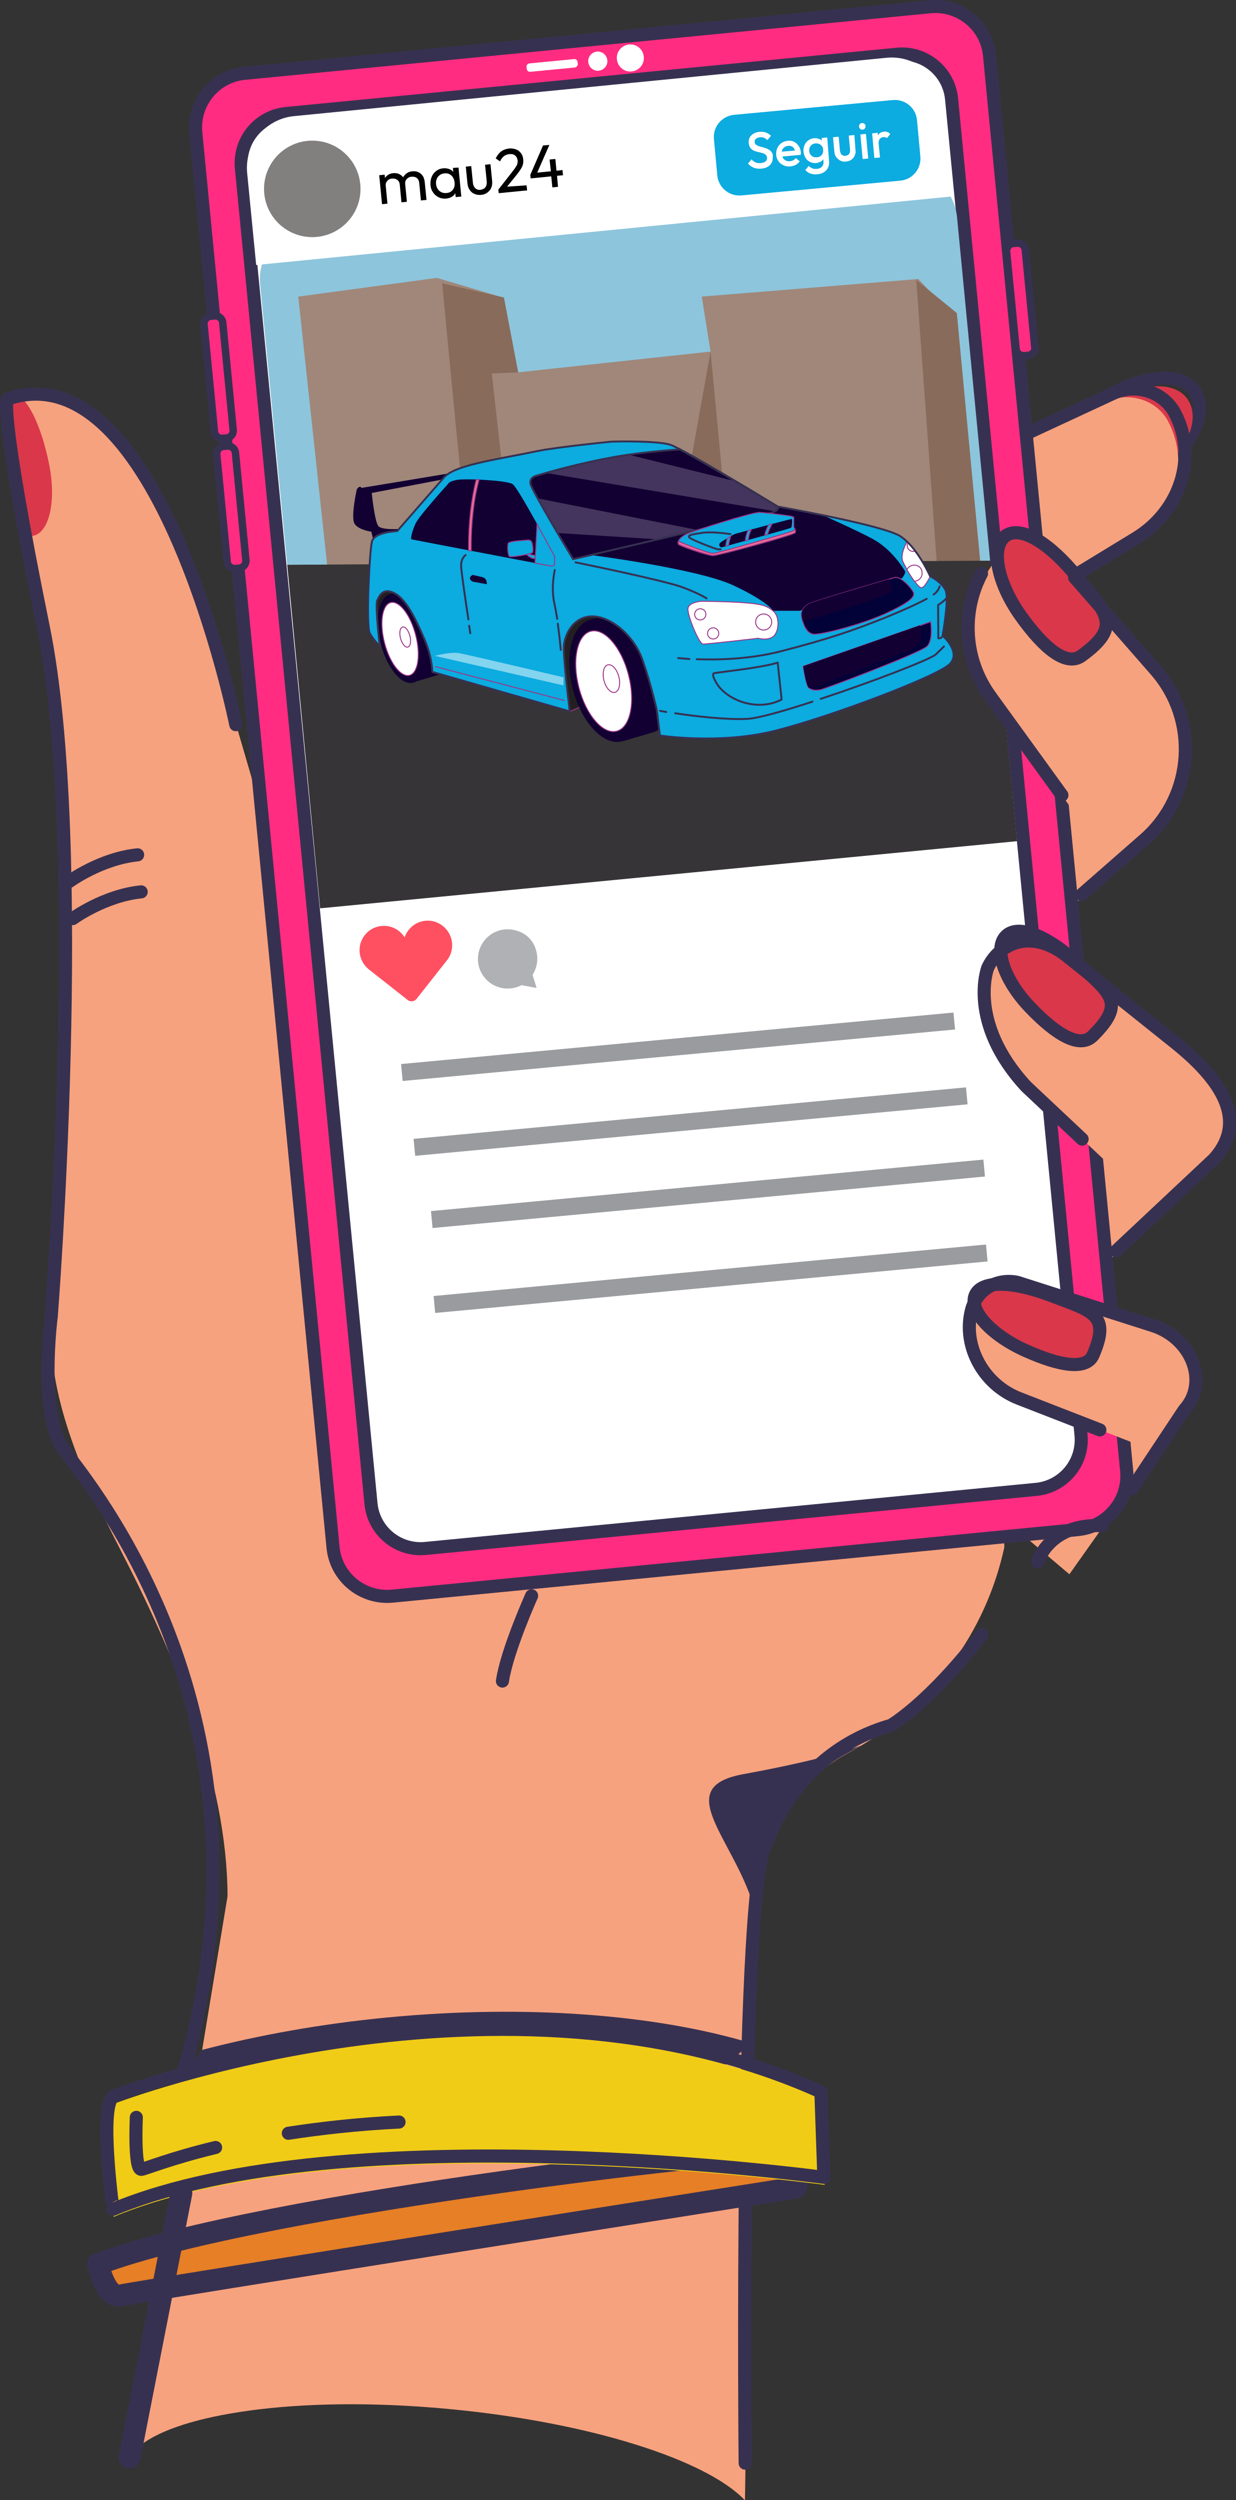 <?xml version="1.0" encoding="utf-8"?>
<!-- Generator: Adobe Illustrator 27.9.1, SVG Export Plug-In . SVG Version: 6.00 Build 0)  -->
<svg version="1.1" id="Capa_2_00000168090965220072503280000011523583879078078375_"
	 xmlns="http://www.w3.org/2000/svg" xmlns:xlink="http://www.w3.org/1999/xlink" x="0px" y="0px" viewBox="0 0 661 1336.9"
	 style="enable-background:new 0 0 661 1336.9;" xml:space="preserve">
<rect x="0" y="0" width="661" height="1336.9" fill="#333333" stroke="none"/>
<style type="text/css">
	.st0{fill:none;stroke:#373151;stroke-width:7;stroke-linecap:round;stroke-linejoin:round;}
	.st1{fill:#F7A27E;}
	.st2{fill:#DA374A;}
	.st3{fill:#A65137;}
	.st4{fill:#FF2C81;stroke:#373151;stroke-width:7;stroke-linecap:round;stroke-linejoin:round;}
	.st5{fill:#FFFFFF;stroke:#373151;stroke-width:7;stroke-linecap:round;stroke-linejoin:round;}
	.st6{fill:#FF2C81;stroke:#373151;stroke-width:3.988;stroke-linecap:round;stroke-linejoin:round;}
	.st7{fill:#FFFFFF;}
	.st8{fill:#373151;}
	.st9{fill:#E67F26;stroke:#373151;stroke-width:11.69;stroke-linecap:round;stroke-linejoin:round;}
	.st10{fill:#F0CC16;}
	.st11{fill:none;stroke:#373151;stroke-width:11.69;stroke-linecap:round;stroke-linejoin:round;}
	.st12{fill:#FF5061;}
	.st13{fill:#8DC5DC;}
	.st14{fill:#A08779;}
	.st15{fill:#886B5A;}
	.st16{fill:#363436;}
	.st17{fill:#231F20;stroke:#9C3587;stroke-width:0.512;stroke-miterlimit:10;}
	.st18{fill:#120033;}
	.st19{fill:#FFFFFF;stroke:#9C3587;stroke-width:0.512;stroke-miterlimit:10;}
	.st20{fill:#0CABE0;stroke:#9C3587;stroke-width:0.512;stroke-miterlimit:10;}
	.st21{fill:#0CABE0;}
	.st22{opacity:0.21;fill:#FFFFFF;enable-background:new    ;}
	.st23{fill:none;stroke:#373151;stroke-width:1.025;stroke-linecap:round;stroke-linejoin:round;}
	.st24{fill:#EC6F95;stroke:#9C3587;stroke-width:0.512;stroke-miterlimit:10;}
	.st25{fill:#020238;stroke:#9C3587;stroke-width:0.512;stroke-miterlimit:10;}
	.st26{opacity:0.49;fill:#FFFFFF;enable-background:new    ;}
	.st27{fill:none;stroke:#9C3587;stroke-width:0.512;stroke-miterlimit:10;}
	.st28{fill:#AFB1B4;}
	.st29{fill:#827F7F;}
	.st30{fill:#999B9E;}
</style>
<g id="Capa_1-2">
	<path class="st0" d="M593.3,211.3c-22.4,12.6-32.7,15.1-13.5,44.1c7.2,10.9,22.3,7.2,40.1-4.8c17.8-12,26.2-30.6,18.9-41.4
		S612.1,200.8,593.3,211.3L593.3,211.3z"/>
	<path class="st1" d="M121.7,1014.2l33,3.5l77.3-38.5c55.8-70-4.7-255-33.3-343.8l-89.9-307.7c-14.3-54.4-33.6-100-87.1-117.4l0,0
		c-11,1.1-18.4,11.9-15.3,22.5c15.9,54.5,36.9,239.6,21.1,472.2c-2.7,39.1,15.6,82.4,36.9,123.7
		C93.3,884.9,121.5,951.1,121.7,1014.2L121.7,1014.2z"/>
	<path class="st2" d="M4.9,252.6c4.1,25.6,12.2,34,12.2,34c8.5-0.8,13.4-16.9,9.2-38.2s-12.5-37.7-18.3-36.5
		C2,213,1.4,231.2,4.9,252.6z"/>
	<path class="st3" d="M254.3,975.6c-0.1,0-0.2,0-0.4,0c-1.1-0.1-1.9-1.1-1.8-2.1c0.1-1.2,10.3-117.9-22.3-226.8
		c-0.3-1,0.3-2.1,1.3-2.4c1-0.3,2.1,0.3,2.4,1.3c32.8,109.7,22.6,227.1,22.5,228.3C256,974.7,255.2,975.5,254.3,975.6L254.3,975.6z"
		/>
	<path class="st2" d="M589.7,215.7c-22.4,12.6-32.7,15.1-13.5,44.1c7.2,10.9,22.3,7.2,40.1-4.8c17.8-12,26.2-30.6,18.9-41.4
		S608.5,205.1,589.7,215.7z"/>
	<path class="st1" d="M438.9,285.7l43.2,80.7l121.6-74.1c24.5-14.9,33.1-44.4,21-67l0,0c-6.1-11.5-20.9-16.2-33.3-10.4L438.9,285.7
		L438.9,285.7z"/>
	<path class="st0" d="M442.5,281.3l43.2,80.7l121.6-74.1c24.5-14.9,33.1-44.4,21-67l0,0c-6.1-11.5-20.9-16.2-33.3-10.4L442.5,281.3
		L442.5,281.3z"/>
	<polygon class="st1" points="485.4,466 536.6,519.6 619.2,441.5 580.7,375.2 	"/>
	<polygon class="st1" points="634.9,752.7 571.9,841.8 525.5,802.5 585.4,722.8 	"/>
	<polygon class="st1" points="646.1,621.8 560.4,706.4 517.6,654.7 598,579.7 	"/>
	<path class="st1" d="M533.8,575.6l3.3,251.8c-10,45.9-38.7,83.6-76.7,106.1c-2.2,1.3-4.3,2.5-6.5,3.7
		c-30.5,16.3-50.1,47.6-50.7,82.1c0,0.1-0.1,0.3,0,0.5l-1.1,72.9l-2.3,152l-1.4,92.3c-20.4-21.6-82.7-41.7-157.9-48.8
		c-3.5-0.3-7-0.7-10.4-0.9c-38.4-3-73.7-1.9-101.6,2.4c-26.1,4-45.8,10.7-55.4,19.6L77,1284l31.1-187.8l20.8-125.9
		c2.7-16.3,4.8-32.8,6.3-49.4l33.9-379.5L533.8,575.6L533.8,575.6z"/>
	<path class="st4" d="M576.5,817.9l-366.7,35.6c-16,1.5-30.2-10.2-31.7-26.1L104.7,70.9c-1.5-16,10.2-30.2,26.1-31.7L497.5,3.6
		c16-1.5,30.2,10.2,31.7,26.1l73.3,756.4C604.2,802.1,592.4,816.3,576.5,817.9z"/>
	<path class="st5" d="M554.2,796.4L227.5,828c-14.7,1.4-27.7-9.3-29.1-24L129.1,89.8c-1.4-14.7,9.3-27.7,24-29.1L479.8,29
		c14.7-1.4,27.7,9.3,29.1,24l69.2,714.2C579.6,781.9,568.9,794.9,554.2,796.4z"/>
	<path class="st6" d="M121.2,234.2l-2.2,0.2c-2.1,0.2-4.1-1.4-4.3-3.5l-5.6-57.5c-0.2-2.1,1.4-4.1,3.5-4.3l2.2-0.2
		c2.1-0.2,4.1,1.4,4.3,3.5l5.6,57.5C124.9,232.1,123.4,234,121.2,234.2z"/>
	<path class="st6" d="M128,303.8l-2.2,0.2c-2.1,0.2-4.1-1.4-4.3-3.5l-5.6-57.5c-0.2-2.1,1.4-4.1,3.5-4.3l2.2-0.2
		c2.1-0.2,4.1,1.4,4.3,3.5l5.6,57.5C131.7,301.7,130.1,303.6,128,303.8z"/>
	<path class="st6" d="M549.9,190l-2.2,0.2c-2.1,0.2-4.1-1.4-4.3-3.5l-5.1-52.2c-0.2-2.1,1.4-4.1,3.5-4.3l2.2-0.2
		c2.1-0.2,4.1,1.4,4.3,3.5l5.1,52.2C553.7,187.9,552.1,189.8,549.9,190z"/>
	<path class="st7" d="M307.4,36.1l-23.8,2.3c-1,0.1-1.8-0.6-1.9-1.6l-0.1-1c-0.1-1,0.6-1.8,1.6-1.9l23.8-2.3c1-0.1,1.8,0.6,1.9,1.6
		l0.1,1C309,35.2,308.3,36,307.4,36.1z"/>
	<path class="st7" d="M329.9,31.7c0.4,4,3.9,6.9,7.9,6.5c4-0.4,6.9-3.9,6.5-7.9c-0.4-4-3.9-6.9-7.9-6.5
		C332.4,24.2,329.5,27.7,329.9,31.7z"/>
	<path class="st7" d="M314.6,33.2c0.3,2.8,2.8,4.9,5.6,4.6c2.8-0.3,4.9-2.8,4.6-5.6s-2.8-4.9-5.6-4.6
		C316.4,27.9,314.3,30.4,314.6,33.2L314.6,33.2z"/>
	<path class="st1" d="M519.5,700.7L519.5,700.7c2.7-10.8,13.3-17.4,24.6-15l72.3,23.1c21.1,6.7,30.3,30.5,16.9,45.1l-19.1,20.8
		l-69.2-27C525.7,740.3,514.7,719.4,519.5,700.7L519.5,700.7z"/>
	<path class="st1" d="M528.1,517.6c5.5-12.2,21.9-21.5,41.3-7.2l59.4,47.5c19.8,16,40.7,39.3,20.3,61.9l-29.3,27.9L548.8,581
		C517,546.7,528.1,517.6,528.1,517.6L528.1,517.6z"/>
	<path class="st2" d="M561.7,692.6c22.7,8.6,32.3,10.1,22.9,31.9c-3.5,8.2-17.6,6-36.1-2.3c-18.5-8.3-30.6-21.6-26.9-29.8
		S542.8,685.4,561.7,692.6z"/>
	<path class="st0" d="M588.2,764.6L545,747.8c-19.3-7.5-30.3-28.3-25.5-47.1l0,0c2.7-10.8,13.3-17.4,24.6-15l72.3,23.1
		c21.1,6.7,30.3,30.5,16.9,45.1l-28,42.2"/>
	<path class="st0" d="M561.7,692.6c22.7,8.6,32.3,10.1,22.9,31.9c-3.5,8.2-17.6,6-36.1-2.3c-18.5-8.3-30.6-21.6-26.9-29.8
		S542.8,685.4,561.7,692.6z"/>
	<path class="st2" d="M576,514.9c17.9,16.4,26.4,21.2,8.3,39.1c-6.8,6.7-19.2-0.5-33.2-15.1c-14.1-14.6-19.9-31.9-13-38.5
		C545,493.8,561.1,501.2,576,514.9L576,514.9z"/>
	<path class="st0" d="M578.7,609.1L548.8,581c-31.7-34.3-20.6-63.4-20.6-63.4c5.5-12.2,21.9-21.5,41.3-7.2l59.4,47.5
		c19.8,16,40.7,39.3,20.3,61.9l-52.2,49"/>
	<path class="st0" d="M576,514.9c17.9,16.4,26.4,21.2,8.3,39.1c-6.8,6.7-19.2-0.5-33.2-15.1c-14.1-14.6-19.9-31.9-13-38.5
		C545,493.8,561.1,501.2,576,514.9L576,514.9z"/>
	<path class="st3" d="M593,438c-0.7,0.1-1.5-0.3-1.9-0.9c-0.3-0.3-1.8-0.9-3.1-1.4c-6.8-2.7-20.9-8.2-37.9-31.7
		c-0.6-0.9-0.4-2.1,0.4-2.7c0.9-0.6,2.1-0.4,2.7,0.4c16.4,22.6,29.7,27.8,36.2,30.3c2.7,1.1,4.3,1.7,5.1,3.1
		c0.5,0.9,0.2,2.1-0.8,2.7C593.5,437.9,593.2,438,593,438L593,438z"/>
	<path class="st8" d="M403.1,1019.3c0.7-34.6,20.2-65.9,50.7-82.2c2.2-1.2,4.4-2.4,6.5-3.7c0,0-15.2,6.6-62.9,15.3
		C358.9,955.8,391.7,982.1,403.1,1019.3L403.1,1019.3z"/>
	<path class="st8" d="M401.9,1092.6l-15.8,13c-44.5,20.4-103.7,36-169.7,42.7l-12.7-10.8c-34.7,3.4-58,15-88.8,13.2
		c-18.1-1.1-35.2-3-51.3-5.7l44.6-48.9c30.2-7.9,63.6-13.9,98.8-17.3C282.4,1071.6,351.7,1077.4,401.9,1092.6L401.9,1092.6z"/>
	<path class="st0" d="M555,835.1c0,0,6-20.6,34.2-19.3"/>
	<path class="st0" d="M284.3,853.3c0,0-13.2,29.3-15.6,45.6"/>
	<path class="st0" d="M126.1,387.5c0,0-40.8-202-122.2-174.1c0,0-4.9,3.3,19.2,121.7S27.4,704,27.4,704s-6.9,52.8,6.9,71.4
		s118.1,142.8,64.2,331.3"/>
	<path class="st0" d="M37,471.4c0,0,16.8-12.3,36.6-14.3"/>
	<path class="st0" d="M38.9,491.2c0,0,16.8-12.3,36.6-14.3"/>
	<path class="st0" d="M398.5,1317.1c0,0-3.2-317.9,12-332.6c0,0,14.4-47.2,65.9-61.9c0,0,20.4-11.7,48.6-48.5"/>
	<path class="st9" d="M52.4,1210.7c0,0,4,18.7,12.2,16.7c8.2-2,360.9-57.6,360.9-57.6s5.1-16.2-1.9-19.5S140.6,1177.3,52.4,1210.7
		L52.4,1210.7z"/>
	<path class="st10" d="M61.6,1124.7c0,0,207.7-79.7,377.8-2.1l1.6,45.7c0,0-255.7-34.8-380.2,17.1
		C60.9,1185.4,52.9,1127.8,61.6,1124.7L61.6,1124.7z"/>
	<path class="st0" d="M61.2,1120.7c0,0,207.7-79.7,377.8-2.1l1.6,45.7c0,0-255.7-34.8-380.2,17.1
		C60.5,1181.5,52.5,1123.8,61.2,1120.7z"/>
	<path class="st0" d="M154.2,1140.7c17-2.6,36.8-4.9,59.2-6"/>
	<path class="st0" d="M72.9,1132.2c0,0-1.3,28.2,2.7,27.8c2-0.2,15.3-5.8,39.7-11.7"/>
	<line class="st11" x1="97" y1="1172.7" x2="69.3" y2="1314.1"/>
	<path class="st12" d="M241.3,501.8c-1.5-5.3-6.4-9.2-11.8-9.5c-6.2-0.3-11.3,3.6-13.1,8.9c-3-4.7-8.8-7.3-14.8-5.6
		c-5.3,1.5-9.1,6.5-9.3,11.9c-0.2,4.5,1.9,8.4,5,10.9l20.7,16.3c1.5,1.2,3.6,0.9,4.8-0.6l16.3-20.7
		C241.5,510.4,242.5,506.1,241.3,501.8L241.3,501.8z"/>
	<path class="st13" d="M511.8,116c-1.5-15.2-15-26.4-30.3-24.9l-317.5,30.5c-15.2,1.5-26.4,15-24.9,30.3L153.6,302l375.9-2.2
		C529.5,299.8,511.8,116,511.8,116z"/>
	<polygon class="st14" points="175.4,306.2 159.5,158.6 233.6,148.6 269.4,159.2 277.1,199.1 380,188 375.3,158.6 491.1,149.2 
		511.7,170.9 524.7,305.6 	"/>
	<path class="st15" d="M236.5,151.5c0,0,14.1,151.7,15.9,153.5s22.3-0.6,22.3-0.6L263,199.7l14.1-0.6l-7.6-40L236.5,151.5
		L236.5,151.5z"/>
	<polygon class="st15" points="490,149.7 501.1,302.6 524.7,305.6 511.7,167.4 	"/>
	<polygon class="st15" points="380,188 391.2,306.2 358.8,306.2 	"/>
	<polygon class="st16" points="153.6,302 171.2,485.7 543.9,449.8 529.5,299.8 	"/>
	<path class="st17" d="M304.7,380.5l17.7-8l25.1-46.8l-145.9-16.5c0,0-2.4,4.9-2.7,8c-0.3,3,0.9,21.8,0.9,21.8l3.8,5.3L304.7,380.5z
		"/>
	<path class="st18" d="M190.8,261.7c0,0-3.4,15.2-1.1,18.5c2.3,3.3,8.9,4.1,8.9,4.1l0.9,3.9l11.6-1.1l1.9-4.2c0,0-8.4,0.5-10.5-1.4
		c-2.1-1.9-3.7-17.9-3.7-17.9l43.6-8.3l-0.2-2.5l-48.9,8.1C193.3,260.9,192.6,259.1,190.8,261.7z"/>
	<path class="st18" d="M358.5,354.4c-4.7-18-16.4-30.5-26.2-27.9l-16.4,4.8l5.2,20.2c0.2,3.9,0.8,8,1.9,12.2
		c1.1,4.2,2.6,8.1,4.3,11.5l5.5,21.2l16.4-4.8C358.9,389,363.1,372.4,358.5,354.4L358.5,354.4z"/>
	<path class="st18" d="M239.8,334.4c-3.4-13-11.9-22.1-19-20.2l-11.9,3.5l3.8,14.6c0.1,2.8,0.6,5.8,1.3,8.8c0.8,3,1.9,5.8,3.1,8.3
		l4,15.4l11.9-3.5C240.2,359.5,243.2,347.4,239.8,334.4z"/>
	
		<ellipse transform="matrix(0.968 -0.251 0.251 0.968 -78.842 64.91)" class="st18" cx="214.9" cy="341.3" rx="11.6" ry="24.5"/>
	<ellipse transform="matrix(0.968 -0.251 0.251 0.968 -78.924 64.703)" class="st19" cx="214" cy="341.6" rx="8.6" ry="20.1"/>
	<path class="st19" d="M219.2,340c0.8,2.9,0.3,5.6-1.1,6s-3.1-1.7-3.9-4.7c-0.8-2.9-0.3-5.6,1.1-6S218.4,337,219.2,340z"/>
	<path class="st20" d="M236.9,255.9l-24.5,28.1c0,0-12.2,0.4-13.5,5.6s-3.3,45.3-1.1,49.1c2.2,3.8,5.3,6.9,5.3,6.9
		s-2.5-21.7-1.4-24.4c1.2-2.7,3.2-7.2,9.4-3.9c6.2,3.3,11.2,13.7,15.7,24.1s4.4,17.9,4.4,17.9l73.5,21.1c0,0-3.7-29.7-3.1-35.4
		c0.6-5.6,4.7-14.9,14.5-15.4c9.8-0.5,22.8,9.7,27.5,23.3c4.8,13.6,7.7,27.1,7.7,27.1l1.6,13.3c0,0,31.6,4.9,61.1-2.4
		c29.5-7.3,88.6-29.6,94.2-36.1c5.7-6.4-4.1-14.9-4.1-14.9s3.5-19.5,1.7-24c-1.8-4.5-8.4-7.8-8.4-7.8s-6.7-15.3-15.8-21.3
		s-65.6-15.9-65.6-15.9s-50.7-30.9-57.6-33.1c-6.9-2.2-30-1.8-31.9-1.6c-1.9,0.2-27.7,2.8-38.6,4.9
		C264.4,246,242.2,248.7,236.9,255.9L236.9,255.9z"/>
	<path class="st21" d="M504.1,340c0,0,3.5-19.5,1.7-24c-1.8-4.5-8.4-7.8-8.4-7.8s-6.7-15.3-15.8-21.3c-3-2-11.1-4.4-20.7-6.7
		c2.5,2.9,5.2,6.7,4.4,8.3l-73.7,24.2c0,0-9.8-3.8-24.2-5.3c-14.5-1.4-12.7,0.5-22.7-1.5c-10-2-13.2-5.7-23.4-5.7
		c-10.2,0-16.4,1.9-16.4,1.9s12.9-1.9,20.5,1.1c7.6,3,6.8,4.7,1,6.9c-5.8,2.2-14.2,1.3-16.6,0.8c-2.4-0.5-7.7-0.7-7.7-0.7
		s11.1,2.6,18.9,3.7c7.8,1.1,9.7-3.9,24.3-3.8s18.2,4.3,17.9,9.1c-0.2,4.7-7.2,7.1-15,7.4c-7.8,0.3-20,0-34.4-6
		c-14.4-6-25.5-7-26.7-7.1s19.2,4.6,21.2,8.7c2,4.1,1.4,12.4-7,14c-8.4,1.6-12.9-6.3-18.3-10.8c-5.4-4.5-14.5-5.4-14.5-5.4
		s9.4,3.4,14.5,8.3s10.6,13.5,18.2,14.9c0.3,0.1,0.5,0.1,0.8,0.1c1.1-5.6,5.2-13.5,14.2-14c3.4-0.2,7.1,0.9,10.7,3
		c11.1-1.4,19.1,0.8,24.1,6.4c5.2,5.9,3.4,12.3-2.9,13.7c-1.5,0.3-2.9,0.5-4.2,0.7c4.7,13.4,7.5,26.6,7.5,26.6l1.6,13.3
		c0,0,31.6,4.9,61.1-2.4c29.5-7.3,88.6-29.6,94.2-36.1C513.9,348.5,504.1,340,504.1,340L504.1,340z"/>
	<path class="st21" d="M278.7,339.7c-9.4-7.6-21.5-8.2-32.7-11.3c-8.4-2.4-10.5-11.9-18.2-18.8c-7.7-6.9-16.7-7.5-16.7-7.5
		s8.7,1.8,13.9,9.3c5.2,7.6,5.7,14.2,0.9,14.2c-4.8,0-8.9-11.2-12.7-13.5c-3.8-2.3-7.5-2.5-7.5-2.5s6.1,1.7,10.9,9.1
		c4.8,7.4,10,14.4,15.7,15.6c5.7,1.2,11.7-1.7,20.1-0.9c8.5,0.9,9.3-0.2,17.7,3.5c0.5,0.2,1,0.4,1.5,0.6c2.2,1.3,4.1,2.5,5.3,3.7
		c4.2,4.4,4.6,9.3,0.2,11.9c-4.4,2.7-8.6,1.6-12.6-0.7c-4-2.3-17-11.5-17-11.5s7.8,6.5,14.8,12.8c7,6.2,12.8,8.7,20.1,7.5
		c6.6-1.1,15.3-0.4,20.4,1.8c-0.2-2.4-0.5-4.9-0.7-7.2c-0.3-0.1-0.5-0.1-0.8-0.2C289.6,352.5,287.8,347.1,278.7,339.7L278.7,339.7z"
		/>
	<path class="st18" d="M258.3,308.7l-5.5-1.3c0,0-1.4,0.7-1.5,1.7s1.4,1.9,1.4,1.9l7.7,1.4C260.2,312.4,260.8,309.7,258.3,308.7
		L258.3,308.7z"/>
	<path class="st18" d="M317.6,297c0,0,55.3,7.2,74.1,15.8c18.8,8.7,21.8,13.8,21.8,13.8l14.2,0l54.8-17.5c0,0,2.2-2.8,1.4-3.9
		c-0.8-1.1-6.6-11.2-17-16.9c-6.2-3.4-17.9-8.8-26.2-12.5c-13.3-2.7-24.6-4.7-24.6-4.7s-3-1.8-7.6-4.6L307.5,292L317.6,297
		L317.6,297z"/>
	<path class="st18" d="M362.8,240.4c0,0-17.9,1-35.1,4.1c-17.1,3.1-33.7,7.7-40.9,9.9c0,0-3.7,0.7-3.1,4.3
		c0.6,3.5,22.8,40.3,22.8,40.3l105.9-24.8c0,0,4.1-1,3.8-3.1c0,0-37.3-22.7-52.3-30.6L362.8,240.4L362.8,240.4z"/>
	<path class="st22" d="M298.1,285l53.5,3.4l21.5-5l-85.6-16.9C290.3,271.8,294.4,278.8,298.1,285L298.1,285z"/>
	<path class="st22" d="M327.7,244.5c-13.8,2.5-27.2,6-35.7,8.4l122.5,20.5c0.9-0.5,1.7-1.2,1.6-2.2c0,0-10.9-6.7-23.3-14l-56.4-14
		C333.5,243.5,330.6,244,327.7,244.5L327.7,244.5z"/>
	<path class="st23" d="M362.8,240.4c0,0-17.9,1-35.1,4.1c-17.1,3.1-33.7,7.7-40.9,9.9c0,0-3.7,0.7-3.1,4.3
		c0.6,3.5,22.8,40.3,22.8,40.3l105.9-24.8c0,0,4.1-1,3.8-3.1c0,0-37.3-22.7-52.3-30.6L362.8,240.4L362.8,240.4z"/>
	<path class="st18" d="M239.6,258.8c0,0-15.7,17.2-17.5,21.4c-1.8,4.3-2.7,8-2,8.2c0.7,0.2,73.6,14.1,74.2,14.2
		c0.6,0.1,2.5,0,2.4-0.9c-0.1-0.9,0-4.1,0-4.1s-19.4-36.5-22.5-38.7c-3.1-2.1-25.2-3.1-29.8-2.3
		C239.7,257.5,239.6,258.8,239.6,258.8L239.6,258.8z"/>
	<path class="st24" d="M250.6,294.3c0.5,0.1,1,0.2,1.4,0.3c-0.2-20.6,3-33.9,4.2-38.1c-0.5,0-1,0-1.5-0.1
		C253.5,261.1,250.4,274.2,250.6,294.3L250.6,294.3z"/>
	<path class="st20" d="M280.9,288.9c0,0-8.6,0.4-9.1,1.6s-0.3,6.6,0.7,7.1c1,0.5,11.4-1.3,12.1-2c0.7-0.7,0.4-3.5,0-5
		S283.7,288.5,280.9,288.9L280.9,288.9z"/>
	<path class="st20" d="M281.7,296.6c0,0,1.9,1.7,3.2,2c1.3,0.4,2.3-0.9,1.7-1.3c-0.6-0.5-1.9-0.4-2.8-0.8l-0.9-0.4L281.7,296.6
		L281.7,296.6z"/>
	<path class="st20" d="M286.1,301.1c4.9,0.9,8,1.5,8.1,1.5c0.6,0.1,2.5,0,2.4-0.9c-0.1-0.9,0-4.1,0-4.1s-4.5-8.4-9.4-17.3
		L286.1,301.1L286.1,301.1z"/>
	<path class="st20" d="M424.5,277.8c0,0,0.4-1.2-0.6-1.6s-14.4-2.1-17.9-2.2c-3.5-0.1-35.5,9.9-39.3,11.8c-3.8,2-4.5,4.3-4,5.2
		s15.4,6,18.4,6.1c2.9,0.1,43.2-11,44-12.2c0.8-1.2-0.6-3.1-0.6-3.1L424.5,277.8L424.5,277.8z"/>
	<path class="st18" d="M394.1,285.2c0,0-1.6,0.4-3.1,1.4c-1.5,1.1-5.9,3.1-6.3,4.3c-0.3,1.2,0.9,1.9,1.2,1.8
		c0.2-0.1,36.8-10.1,37.2-10.5c0.4-0.4,0.8-4.8,0.2-4.7C422.8,277.5,394.1,285.2,394.1,285.2L394.1,285.2z"/>
	<path class="st20" d="M388.1,292.1c0.4-0.1,1-0.3,1.5-0.4c0.3-2.1,0.8-3.8,1.2-4.9c-0.5,0.3-1.1,0.7-1.9,1.1
		C388.6,289,388.3,290.4,388.1,292.1L388.1,292.1z"/>
	<path class="st20" d="M398.6,289.2c0.5-0.1,1-0.3,1.5-0.4c0.3-2.4,1-4.3,1.7-5.6c-0.6,0.2-1.2,0.3-1.8,0.5
		C399.4,285.1,398.8,286.9,398.6,289.2L398.6,289.2z"/>
	<path class="st20" d="M412.9,280.2c-0.6,0.2-1.3,0.3-1.9,0.5c-0.7,1.4-1.6,3.3-2.1,5.6c0.5-0.2,1.1-0.3,1.6-0.5
		C411.2,283.4,412.2,281.4,412.9,280.2z"/>
	<path class="st23" d="M385.4,293.7c0,0-0.5,0.1-1.6,0c-1.1-0.1-13.1-4.7-14.9-6.1c-1.8-1.4,1.3-1.9,6.8-2.7s14.9,0.7,14.9,0.7"/>
	<path class="st24" d="M425.2,283c-0.3,0.3-0.8,0.8-1.6,1.1c-1.5,0.7-39.5,11.6-42.1,11.8c-2.7,0.2-17.6-6-17.6-6l-1-0.5
		c-0.2,0.6-0.2,1.2,0,1.5c0.5,0.9,15.4,6,18.4,6.1c2.9,0.1,43.2-11,44-12.2C425.4,284.3,425.4,283.6,425.2,283z"/>
	<path class="st25" d="M478.1,308.9c0,0-41.7,12.2-45,13.8c-3.3,1.5-5.1,4.1-4.3,7.7s2.5,8.2,6.2,8.7s25.1-4.9,38.2-10.8
		c13-6,16.3-9.1,15.3-11.5C487.4,314.3,481.2,307.5,478.1,308.9L478.1,308.9z"/>
	<path class="st18" d="M477.4,315.9l-2.1-6.2c-9.4,2.8-39.4,11.6-42.1,12.9c-3.3,1.5-5.1,4.1-4.3,7.7c0.2,0.7,0.3,1.4,0.6,2.1
		c7.1-2.1,22-6.7,32.7-10.2C476.6,317.3,477.4,315.9,477.4,315.9L477.4,315.9z"/>
	<path class="st25" d="M497.7,332.5l-68.2,23.8c0,0,1.5,9.7,2.9,11.3s4.1,1.7,6.5,1.2c2.5-0.5,53.7-19.8,57-23.3
		C499.2,342,497.7,332.5,497.7,332.5L497.7,332.5z"/>
	<path class="st18" d="M432.4,367.6c0.1,0.2,0.3,0.3,0.5,0.4c1.6-0.1,3-0.7,3-0.7l50.3-19.6c0,0,4.7-1.3,6-5c0.9-2.4,0.3-6-0.3-8.3
		l-62.3,21.8C429.5,356.3,431,366,432.4,367.6L432.4,367.6z"/>
	<path class="st23" d="M438.9,373.7c27.6-9.1,58.9-21.2,61.6-23.8l4.3-4.2"/>
	<path class="st23" d="M361.1,381.4c10,1.5,27.2,3.6,38.5,3c5.9-0.3,19.5-4.2,34.9-9.2"/>
	<path class="st23" d="M353,380.1c0,0,1.2,0.2,3.3,0.6"/>
	<path class="st23" d="M307.8,300.7c0,0,47.7,9.7,57.4,13.4c9.7,3.7,12.7,5.9,12.7,5.9"/>
	<path class="st23" d="M298.3,333.5c1,7.2,1.6,14,1.6,14"/>
	<path class="st23" d="M296.7,304.8c0,0-2.2,9.3-0.2,18c0.5,2.3,1,5.1,1.5,8.1"/>
	<path class="st23" d="M250.9,334.6c0.4,2.5,0.6,4,0.6,4"/>
	<path class="st23" d="M249,296.8c0,0-2.5,1.6-2.4,5.9c0.1,2.9,2.4,18.8,3.9,28.5"/>
	
		<ellipse transform="matrix(0.968 -0.251 0.251 0.968 -80.99 93.091)" class="st18" cx="324.2" cy="363.8" rx="18.4" ry="33.6"/>
	
		<ellipse transform="matrix(0.968 -0.251 0.251 0.968 -81.121 92.763)" class="st19" cx="322.9" cy="364.2" rx="13.7" ry="27.6"/>
	<ellipse transform="matrix(0.968 -0.251 0.251 0.968 -80.626 93.753)" class="st19" cx="327" cy="362.8" rx="4.1" ry="7.6"/>
	<path class="st26" d="M301.4,362.2c0,0-51.8-12.3-56.2-13s-12.7,1.5-12.7,1.5l68.8,15.8"/>
	<line class="st27" x1="302" y1="374.6" x2="232.6" y2="356.4"/>
	<path class="st23" d="M499.3,317.9c0.7-0.5,1.1-0.8,1.4-1.2c1.7-2,1.8-3.2,1.8-3.2"/>
	<path class="st23" d="M372.6,352.5c10.6,0.4,28.3,0.1,45.2-4.3c26.4-6.8,38.9-11.3,55-17.7c10.1-4.1,18-7.7,22.8-10.3"/>
	<path class="st23" d="M362.7,351.9c0,0,2.2,0.2,6,0.5"/>
	<path class="st23" d="M415.9,354.3L418,374c0,0-6.1,3.9-15.7,2.6s-16.2-6.8-18.6-10.5c-2.4-3.7-2.8-5.6-1.9-6.1
		C382.8,359.6,407.7,357.1,415.9,354.3z"/>
	<path class="st23" d="M504.1,340c-0.5,1.6-2.3,1.3-2.3,1.3l-0.1-17.8c0,0,3.1-1.9,4.3-3.5"/>
	<path class="st19" d="M492.8,314.3c1.9-0.2,4.6-6,4.6-6s-5.1-11.6-12.4-18.5c-0.4,0.8-3.7,6.6-2.2,10.4
		C484.5,304.2,490.9,314.5,492.8,314.3L492.8,314.3z"/>
	<path class="st19" d="M488.4,302.2c-1.5,0.2-2.7,1.1-3.4,2.4c1.2,2.1,2.7,4.4,4,6.2c0.1,0,0.2,0,0.3,0c2.4-0.3,4.1-2.4,3.8-4.8
		C493,303.6,490.8,301.9,488.4,302.2L488.4,302.2z"/>
	<path class="st19" d="M485.2,292.1c0.2,1.7,1.7,2.9,3.4,2.7c0.3,0,0.5-0.1,0.8-0.2c-1.2-1.5-2.4-3-3.8-4.3
		C485.3,290.8,485.1,291.4,485.2,292.1z"/>
	<path class="st19" d="M375.2,321.5c0,0-6.9,0.4-7.3,3.9c-0.4,3.5,5.9,18.8,8,19c2.1,0.1,29.6-3.1,29.6-3.1s5.2,1.5,8.2-1.1
		c3-2.7,3.4-10.5-0.2-13.5s-6.6-3.7-15.4-4.4C389.3,321.6,375.2,321.5,375.2,321.5L375.2,321.5z"/>
	<circle class="st19" cx="408.4" cy="332.6" r="4.3"/>
	<circle class="st19" cx="381.4" cy="338.7" r="3"/>
	<circle class="st19" cx="374.5" cy="328.5" r="3"/>
	<path class="st23" d="M236.9,255.9l-24.5,28.1c0,0-12.2,0.4-13.5,5.6s-3.3,45.3-1.1,49.1c2.2,3.8,5.3,6.9,5.3,6.9
		s-2.5-21.7-1.4-24.4c1.2-2.7,3.2-7.2,9.4-3.9c6.2,3.3,11.2,13.7,15.7,24.1s4.4,17.9,4.4,17.9l73.5,21.1c0,0-3.7-29.7-3.1-35.4
		c0.6-5.6,4.7-14.9,14.5-15.4c9.8-0.5,22.8,9.7,27.5,23.3c4.8,13.6,7.7,27.1,7.7,27.1l1.6,13.3c0,0,31.6,4.9,61.1-2.4
		c29.5-7.3,88.6-29.6,94.2-36.1c5.7-6.4-4.1-14.9-4.1-14.9s3.5-19.5,1.7-24c-1.8-4.5-8.4-7.8-8.4-7.8s-6.7-15.3-15.8-21.3
		s-65.6-15.9-65.6-15.9s-50.7-30.9-57.6-33.1c-6.9-2.2-30-1.8-31.9-1.6c-1.9,0.2-27.7,2.8-38.6,4.9
		C264.4,246,242.2,248.7,236.9,255.9L236.9,255.9z"/>
	<path class="st1" d="M597.2,465.7l16.5-14.6c26.4-23.3,28.9-63.7,5.6-90.4l-52.1-59.6c-8.7-12.2-26.7-12.4-35.6-0.5l0,0.1
		c-16.2,21.7-16.5,51.4-0.7,73.6L597.2,465.7z"/>
	<path class="st2" d="M575.6,308c16.4,20.2,24.6,26.7,2.9,42.6c-8.1,6-20.1-3.7-32.7-21.4c-12.6-17.7-16.2-36.9-8-42.7
		C546.1,280.6,561.9,291.1,575.6,308L575.6,308z"/>
	<path class="st0" d="M578.5,478.3l33.7-29.5c26.5-23.4,29.1-63.9,5.8-90.5l-43.3-49.5"/>
	<path class="st0" d="M524.9,306.7c-10.8,20.6-9.4,45.9,4.5,65.3l38.5,53.2"/>
	<path class="st0" d="M575.6,308c16.4,20.2,24.6,26.7,2.9,42.6c-8.1,6-20.1-3.7-32.7-21.4c-12.6-17.7-16.2-36.9-8-42.7
		C546.1,280.6,561.9,291.1,575.6,308L575.6,308z"/>
	<path class="st28" d="M284.8,521.3c2.6-4.1,3.5-9.4,1.3-14.9c-1.5-3.8-4.6-6.9-8.5-8.3c-12-4.6-23.3,5-21.9,16.7
		c0.9,6.9,6.3,12.5,13.2,13.6c3.6,0.6,7.1-0.1,10-1.6l8.1,1.5L284.8,521.3L284.8,521.3z"/>
	<path class="st7" d="M157.2,62.1l316.9-31.2c15.4-1.5,29.1,9.7,30.6,25.1l4.8,49L137,141.7l-4.8-49
		C130.6,77.3,141.9,63.6,157.2,62.1z"/>
	<g>
		<path d="M225.9,93.8c-0.6-0.8-1.4-1.4-2.3-1.8c-0.9-0.4-2-0.5-3.1-0.4c-1.1,0.1-2.1,0.4-2.9,1c-0.9,0.6-1.5,1.3-2,2.2
			c0,0,0,0,0,0.1c0,0,0,0,0-0.1c-0.6-0.8-1.4-1.4-2.3-1.8c-0.9-0.4-1.9-0.5-3-0.4c-1.1,0.1-2.1,0.4-2.9,1c-0.6,0.4-1.1,0.9-1.5,1.6
			l-0.2-1.8l-2.9,0.3l1.5,15.5l2.9-0.3l-0.9-9.4h0c-0.1-0.8,0-1.5,0.3-2c0.3-0.6,0.7-1,1.2-1.4c0.5-0.4,1.2-0.6,1.9-0.6
			c1.1-0.1,2,0.1,2.8,0.7c0.8,0.6,1.2,1.5,1.3,2.6l0.9,9.4l2.9-0.3l-0.9-9.4l0,0c-0.1-0.8,0-1.5,0.3-2c0.3-0.6,0.7-1,1.3-1.4
			c0.5-0.4,1.2-0.6,1.9-0.6c1-0.1,2,0.1,2.7,0.7c0.8,0.6,1.2,1.5,1.3,2.6l0.9,9.4l3-0.3l-1-9.9C226.9,95.6,226.5,94.6,225.9,93.8z"
			/>
		<path d="M242.2,89.8l0.2,2.1c-0.6-0.7-1.3-1.2-2.2-1.5c-1-0.4-2-0.5-3.2-0.4c-1.4,0.1-2.7,0.6-3.8,1.5c-1.1,0.8-1.9,1.9-2.4,3.2
			c-0.5,1.3-0.7,2.7-0.6,4.2c0.1,1.5,0.6,2.9,1.4,4c0.8,1.2,1.8,2,3,2.6c1.2,0.6,2.5,0.8,4,0.7c1.2-0.1,2.2-0.5,3.1-1
			c0.8-0.5,1.4-1.1,1.8-1.9l0.2,2.1l3-0.3l-1.5-15.5L242.2,89.8z M242.2,101.4c-0.8,1.1-1.9,1.7-3.4,1.8c-1,0.1-1.9,0-2.7-0.4
			c-0.8-0.4-1.5-0.9-2-1.7c-0.5-0.8-0.8-1.6-0.9-2.7c-0.1-1,0-1.9,0.4-2.8c0.3-0.8,0.9-1.5,1.6-2c0.7-0.5,1.5-0.8,2.5-0.9
			s1.9,0,2.6,0.4c0.8,0.4,1.4,0.9,1.9,1.7c0.5,0.8,0.8,1.7,0.9,2.7C243.3,99,243,100.4,242.2,101.4z"/>
		<path d="M262.3,87.8l-2.9,0.3l0.9,8.9c0.1,1.3-0.1,2.3-0.7,3.1c-0.6,0.8-1.4,1.2-2.6,1.4c-0.8,0.1-1.4,0-2-0.3
			c-0.6-0.3-1.1-0.7-1.4-1.3c-0.4-0.6-0.6-1.3-0.7-2.2l-0.9-8.9l-2.9,0.3l0.9,9c0.1,1.3,0.5,2.5,1.2,3.5c0.7,1,1.5,1.7,2.6,2.1
			c1.1,0.5,2.2,0.6,3.5,0.5s2.4-0.5,3.3-1.2c0.9-0.7,1.7-1.5,2.1-2.6c0.5-1.1,0.6-2.3,0.5-3.6L262.3,87.8z"/>
		<path d="M271.2,99.8l5.4-6.7c0.9-1.2,1.6-2.2,2.1-3c0.5-0.8,0.8-1.6,1-2.4c0.2-0.8,0.2-1.6,0.1-2.5c-0.1-1.3-0.5-2.4-1.2-3.3
			c-0.7-0.9-1.5-1.6-2.6-2c-1.1-0.4-2.3-0.6-3.7-0.5c-1.7,0.2-3.1,0.7-4.3,1.6c-1.2,0.9-2.1,2.1-2.9,3.7l2.3,1.6
			c0.6-1.2,1.2-2.1,2.1-2.8c0.8-0.6,1.8-1,3-1.1c1.2-0.1,2.2,0.1,2.9,0.7c0.8,0.6,1.2,1.4,1.4,2.6c0.1,0.6,0,1.2-0.1,1.7
			c-0.1,0.6-0.4,1.2-0.9,1.9c-0.4,0.7-1,1.5-1.8,2.5l-7.5,9.6l0.2,1.9l15.2-1.5l-0.3-2.7L271.2,99.8z"/>
		<polygon points="301.1,93.7 300.8,90.9 297.6,91.3 297,85 293.9,85.3 294.6,91.6 287.3,92.3 293.8,77.5 290.4,77.8 283.6,93.5 
			283.8,95.4 294.8,94.3 295.4,100.2 298.4,99.9 297.9,94 		"/>
	</g>
	<circle class="st29" cx="167" cy="101" r="25.8"/>
	<path class="st21" d="M392.5,61.4l85-7.9c6.5-0.6,12.3,4.2,12.9,10.7l1.8,19.5c0.6,6.5-4.2,12.3-10.7,12.9l-85,7.9
		c-6.5,0.6-12.3-4.2-12.9-10.7l-1.8-19.5C381.2,67.8,386,62.1,392.5,61.4z"/>
	<g>
		<path class="st7" d="M412.8,81.6c-0.4-0.6-0.9-1.2-1.5-1.5c-0.6-0.4-1.2-0.7-1.9-0.9c-0.7-0.2-1.3-0.4-2-0.6
			c-0.7-0.2-1.3-0.3-1.8-0.5s-1-0.5-1.4-0.8c-0.4-0.3-0.6-0.8-0.6-1.4c-0.1-0.7,0.2-1.3,0.7-1.7c0.5-0.4,1.2-0.7,2.2-0.8
			c0.8-0.1,1.5,0,2.1,0.3c0.6,0.2,1.2,0.7,1.8,1.2l1.9-2.3c-0.7-0.7-1.6-1.3-2.6-1.7c-1-0.4-2.2-0.5-3.5-0.4
			c-1.2,0.1-2.2,0.4-3.1,0.9c-0.9,0.5-1.6,1.2-2.1,2c-0.5,0.8-0.7,1.8-0.6,3c0.1,1,0.3,1.8,0.7,2.4c0.4,0.6,0.9,1.1,1.4,1.4
			c0.6,0.4,1.2,0.6,1.9,0.8c0.7,0.2,1.3,0.4,2,0.5c0.7,0.2,1.3,0.3,1.8,0.5c0.6,0.2,1,0.5,1.4,0.9c0.4,0.4,0.6,0.9,0.6,1.5
			c0.1,0.8-0.2,1.4-0.8,1.9c-0.6,0.5-1.4,0.8-2.5,0.9c-1.1,0.1-2.1,0-2.9-0.4c-0.8-0.4-1.5-0.9-2.1-1.6l-1.9,2.3
			c0.9,1,2,1.7,3.1,2.2c1.1,0.4,2.4,0.6,3.9,0.5c2.1-0.2,3.7-0.8,4.8-2c1.1-1.1,1.6-2.5,1.4-4.3C413.5,83.1,413.2,82.3,412.8,81.6z"
			/>
		<path class="st7" d="M427,77.9c-0.6-0.9-1.4-1.6-2.4-2.1c-1-0.5-2.1-0.7-3.3-0.5c-1.3,0.1-2.4,0.5-3.4,1.2s-1.7,1.6-2.2,2.7
			c-0.5,1.1-0.7,2.3-0.6,3.6c0.1,1.3,0.5,2.4,1.2,3.4c0.7,1,1.6,1.7,2.7,2.2c1.1,0.5,2.3,0.7,3.6,0.6c1-0.1,2-0.4,2.9-0.8
			c0.9-0.5,1.6-1.1,2.2-1.9l-2.1-1.8c-0.4,0.5-0.8,0.9-1.4,1.2c-0.6,0.3-1.2,0.5-1.8,0.5c-0.8,0.1-1.5,0-2.1-0.3
			c-0.6-0.3-1.1-0.7-1.5-1.3c-0.2-0.3-0.3-0.6-0.4-0.9l9.8-0.9c0-0.3,0-0.5,0.1-0.8c0-0.2,0-0.5,0-0.7
			C428.1,79.9,427.7,78.8,427,77.9z M419.5,78.7c0.5-0.4,1.2-0.6,2-0.7c0.7-0.1,1.4,0,1.9,0.3c0.5,0.2,1,0.6,1.3,1.2
			c0.2,0.3,0.3,0.6,0.4,1l-7,0.6c0-0.3,0.1-0.6,0.2-0.9C418.6,79.6,419,79.1,419.5,78.7z"/>
		<path class="st7" d="M442.4,73.5l-3,0.3l0.1,1.4c-0.4-0.4-0.9-0.7-1.4-0.9c-0.8-0.3-1.8-0.5-2.8-0.4c-1.2,0.1-2.2,0.5-3.1,1.2
			c-0.9,0.7-1.6,1.5-2,2.6c-0.4,1-0.6,2.2-0.5,3.4c0.1,1.2,0.5,2.3,1.1,3.3c0.6,1,1.4,1.7,2.4,2.2c1,0.5,2.1,0.7,3.2,0.6
			c1-0.1,1.9-0.4,2.7-0.9c0.5-0.3,0.9-0.7,1.2-1.2l0.1,1.4c0.1,1.1-0.2,1.9-0.8,2.6c-0.6,0.7-1.6,1.1-2.7,1.2c-1,0.1-1.8,0-2.5-0.3
			c-0.7-0.3-1.4-0.7-1.9-1.3l-1.8,2.2c0.7,0.9,1.6,1.5,2.7,1.9c1.1,0.4,2.3,0.5,3.7,0.4c1.4-0.1,2.6-0.5,3.5-1.1
			c1-0.6,1.7-1.4,2.2-2.4c0.5-1,0.7-2.1,0.6-3.4L442.4,73.5z M439.9,82.1c-0.3,0.6-0.6,1.1-1.2,1.4c-0.5,0.4-1.1,0.6-1.9,0.6
			s-1.4,0-2-0.3s-1.1-0.7-1.4-1.2c-0.4-0.5-0.6-1.2-0.6-1.9c-0.1-0.8,0-1.4,0.3-2c0.3-0.6,0.7-1.1,1.2-1.4c0.5-0.4,1.2-0.6,1.9-0.6
			s1.4,0,2,0.3c0.6,0.3,1,0.7,1.4,1.2c0.4,0.5,0.6,1.2,0.6,1.9C440.3,80.9,440.2,81.5,439.9,82.1z"/>
		<path class="st7" d="M456.9,72.2l-3,0.3l0.7,7.5c0.1,1-0.1,1.7-0.5,2.3c-0.4,0.6-1.1,0.9-1.9,1c-0.6,0.1-1.1,0-1.5-0.2
			c-0.4-0.2-0.8-0.5-1-0.9s-0.4-1-0.5-1.6l-0.7-7.5l-3,0.3l0.7,7.7c0.1,1.1,0.4,2.1,1,2.9c0.6,0.8,1.3,1.4,2.2,1.9s1.9,0.6,3,0.5
			c1.1-0.1,2.1-0.4,2.9-1c0.8-0.6,1.4-1.3,1.8-2.2s0.6-1.9,0.4-3.1L456.9,72.2z"/>
		<path class="st7" d="M461.3,69.3c0.5,0,0.9-0.3,1.2-0.6c0.3-0.4,0.4-0.8,0.4-1.3c0-0.5-0.3-0.9-0.6-1.2c-0.4-0.3-0.8-0.5-1.3-0.4
			c-0.5,0-0.9,0.3-1.2,0.6c-0.3,0.4-0.4,0.8-0.4,1.3c0,0.5,0.3,0.9,0.6,1.2C460.3,69.3,460.8,69.4,461.3,69.3z"/>
		
			<rect x="460.6" y="71.7" transform="matrix(0.996 -9.219956e-02 9.219956e-02 0.996 -5.255 42.941)" class="st7" width="3" height="13.2"/>
		<path class="st7" d="M474.6,70.6c-0.6-0.2-1.2-0.3-1.8-0.2c-1.5,0.1-2.6,0.8-3.2,1.9c0,0,0,0.1-0.1,0.1l-0.1-1.4l-3,0.3l1.2,13.2
			l3-0.3l-0.7-7.3c-0.1-1.1,0.1-2,0.6-2.6c0.5-0.6,1.2-0.9,2-1c0.4,0,0.7,0,1,0.1c0.3,0.1,0.6,0.2,0.8,0.5l1.8-2.2
			C475.7,71.2,475.2,70.8,474.6,70.6z"/>
	</g>
	
		<rect x="214.2" y="555" transform="matrix(0.996 -9.284294e-02 9.284294e-02 0.996 -50.383 36.075)" class="st30" width="296.6" height="9.1"/>
	
		<rect x="220.9" y="595" transform="matrix(0.996 -9.284294e-02 9.284294e-02 0.996 -54.068 36.867)" class="st30" width="296.6" height="9.1"/>
	
		<rect x="230.2" y="633.6" transform="matrix(0.996 -9.284294e-02 9.284294e-02 0.996 -57.618 37.9)" class="st30" width="296.6" height="9.1"/>
	
		<rect x="231.6" y="679" transform="matrix(0.996 -9.284294e-02 9.284294e-02 0.996 -61.821 38.22)" class="st30" width="296.6" height="9.1"/>
</g>
</svg>
